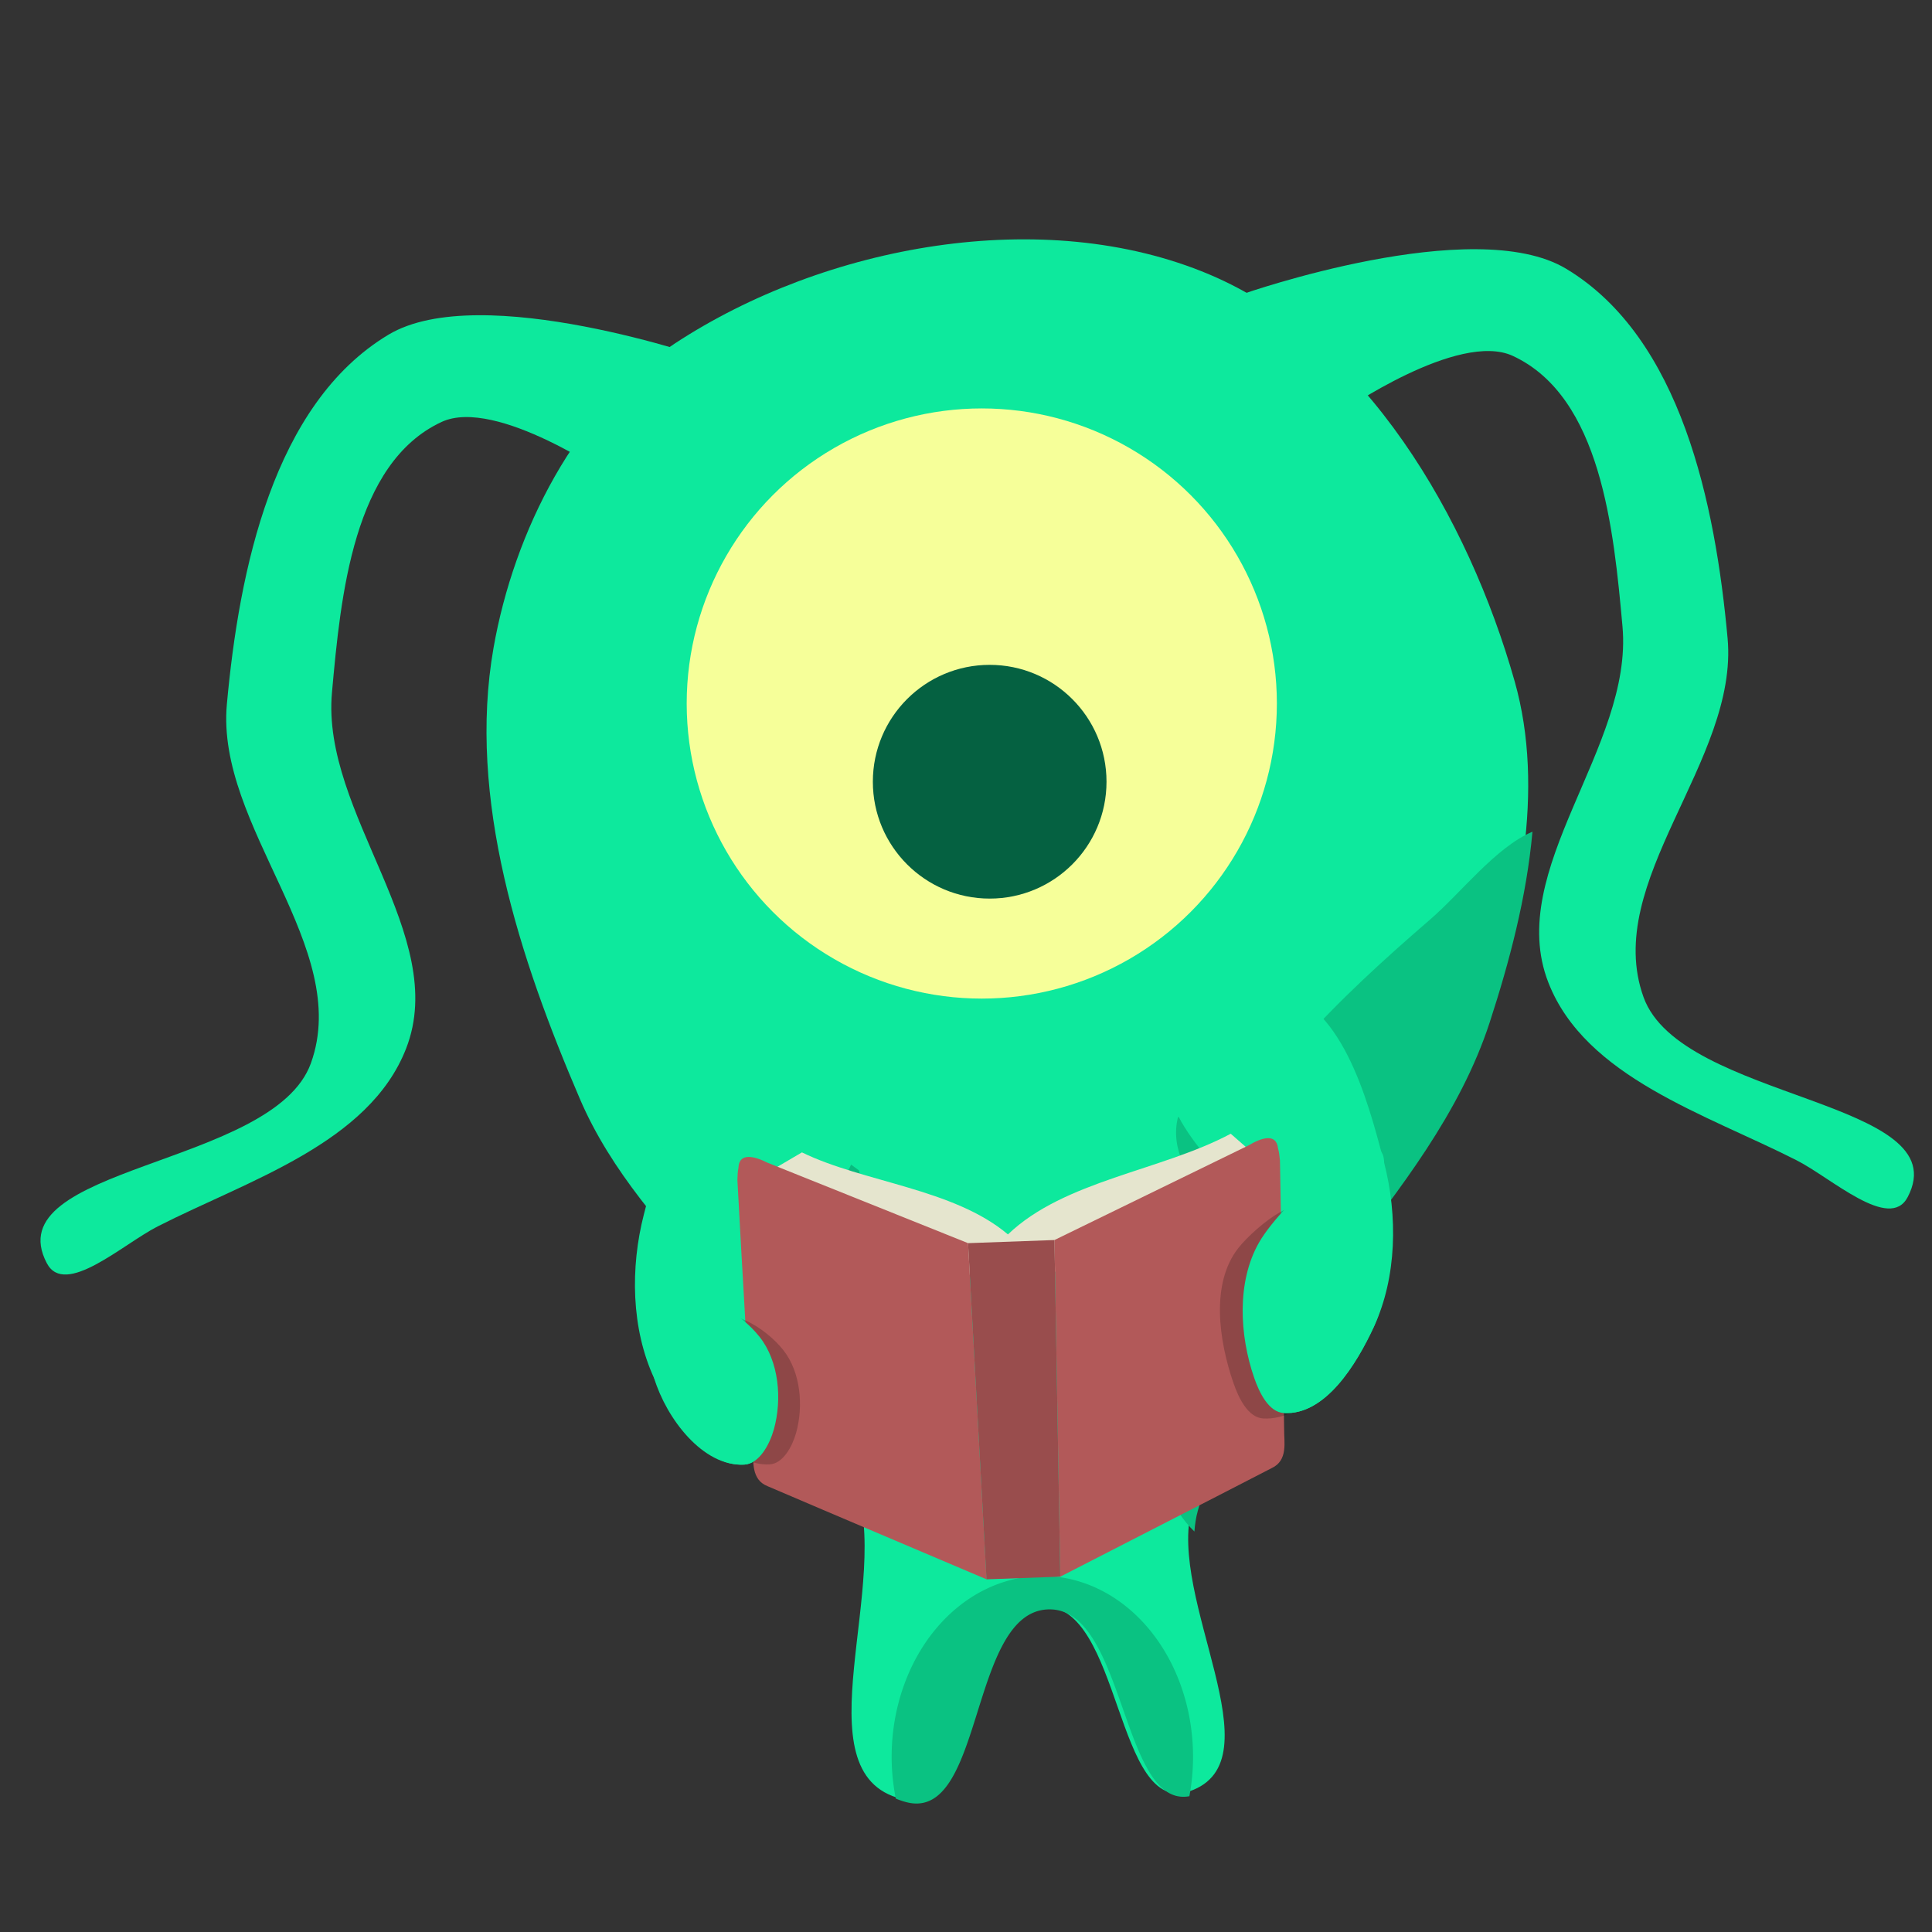 <?xml version="1.0" encoding="UTF-8" standalone="no"?>
<svg
   inkscape:export-ydpi="100"
   inkscape:export-xdpi="100"
   inkscape:export-filename="logo_student.png"
   sodipodi:docname="logo-student.svg"
   inkscape:version="1.2.2 (b0a8486541, 2022-12-01)"
   id="svg8"
   version="1.1"
   viewBox="0 0 5.292 5.292"
   height="20"
   width="20"
   xmlns:inkscape="http://www.inkscape.org/namespaces/inkscape"
   xmlns:sodipodi="http://sodipodi.sourceforge.net/DTD/sodipodi-0.dtd"
   xmlns="http://www.w3.org/2000/svg"
   xmlns:svg="http://www.w3.org/2000/svg"
   xmlns:rdf="http://www.w3.org/1999/02/22-rdf-syntax-ns#"
   xmlns:cc="http://creativecommons.org/ns#"
   xmlns:dc="http://purl.org/dc/elements/1.1/">
  <rect x="0" y="0" width="5.292" height="5.292" fill="#333333" stroke="none"/>
  <defs
     id="defs2" />
  <sodipodi:namedview
     inkscape:snap-global="true"
     inkscape:snap-object-midpoints="true"
     inkscape:document-rotation="0"
     inkscape:window-maximized="1"
     inkscape:window-y="0"
     inkscape:window-x="0"
     inkscape:window-height="1037"
     inkscape:window-width="1916"
     fit-margin-bottom="1"
     fit-margin-right="1"
     fit-margin-top="1"
     fit-margin-left="1"
     showgrid="false"
     inkscape:current-layer="layer1"
     inkscape:document-units="mm"
     inkscape:cy="-4.0951847"
     inkscape:cx="12.85433"
     inkscape:zoom="13.186218"
     inkscape:pageshadow="2"
     inkscape:pageopacity="0.0"
     borderopacity="1.0"
     bordercolor="#666666"
     pagecolor="#ffffff"
     id="base"
     inkscape:pagecheckerboard="0"
     inkscape:showpageshadow="2"
     inkscape:deskcolor="#d1d1d1" />
  <g
     transform="matrix(0.104,0,0,0.104,-9.295,-6.562)"
     id="layer1"
     inkscape:label="Calque 1"
     inkscape:groupmode="layer">
    <g
       id="g10110"
       transform="translate(-23.266,-103.422)"
       inkscape:label="student">
      <g
         id="g65277"
         inkscape:label="body"
         transform="translate(-0.294,1.433)">
        <path
           id="path1364"
           style="fill:#0de99d;fill-opacity:1;stroke-width:0.265;stroke-linecap:round;stroke-linejoin:round;stroke-miterlimit:10"
           d="m 125.934,182.145 c -0.698,3.975 0.685,8.183 2.278,11.892 1.63,3.794 5.669,6.239 7.221,10.066 1.059,2.612 -1.489,7.683 1.246,8.361 2.038,0.506 1.635,-5.037 3.734,-5.073 2.07,-0.035 1.892,5.543 3.851,4.873 2.355,-0.806 -0.606,-5.072 0.067,-7.468 1.348,-4.799 6.126,-8.097 7.673,-12.835 0.927,-2.842 1.639,-6.054 0.824,-8.931 -1.217,-4.298 -3.929,-8.983 -8.046,-10.718 -4.36,-1.839 -10.123,-0.775 -14.078,1.823 -2.597,1.706 -4.232,4.95 -4.77,8.011 z"
           sodipodi:nodetypes="aaaaaaaaaaaa"
           inkscape:label="body" />
        <path
           style="fill:#0de99d;fill-opacity:1;stroke:none;stroke-width:0.265px;stroke-linecap:butt;stroke-linejoin:miter;stroke-opacity:1"
           d="m 131.658,174.562 c 0,0 -6.058,-2.122 -8.493,-0.661 -3.036,1.822 -3.933,6.207 -4.255,9.733 -0.294,3.223 3.312,6.41 2.213,9.455 -0.987,2.735 -8.309,2.693 -6.955,5.266 0.477,0.908 2.006,-0.504 2.92,-0.969 2.39,-1.217 5.568,-2.186 6.543,-4.685 1.16,-2.974 -2.239,-6.195 -1.953,-9.374 0.23,-2.554 0.563,-6.05 2.888,-7.129 1.436,-0.667 4.514,1.479 4.514,1.479"
           id="path10103"
           sodipodi:nodetypes="caaaaaaaac"
           inkscape:label="antenae" />
        <path
           style="fill:#0de99d;fill-opacity:1;stroke:none;stroke-width:0.265px;stroke-linecap:butt;stroke-linejoin:miter;stroke-opacity:1"
           d="m 145.688,172.823 c 0,0 6.058,-2.122 8.493,-0.661 3.036,1.822 3.933,6.207 4.255,9.733 0.294,3.223 -3.312,6.41 -2.213,9.455 0.987,2.735 8.309,2.693 6.955,5.266 -0.477,0.908 -2.006,-0.504 -2.92,-0.969 -2.39,-1.217 -5.568,-2.186 -6.543,-4.685 -1.16,-2.974 2.239,-6.195 1.953,-9.374 -0.23,-2.554 -0.563,-6.05 -2.888,-7.129 -1.436,-0.667 -4.514,1.479 -4.514,1.479"
           id="path4975"
           sodipodi:nodetypes="caaaaaaaac"
           inkscape:label="antenae2" />
      </g>
      <g
         id="g65222"
         inkscape:label="arm2"
         transform="translate(-0.294,1.433)">
        <path
           id="path1190-5"
           style="fill:#000000;fill-opacity:0.2;stroke:none;stroke-width:3.78;stroke-linecap:round;stroke-linejoin:round;stroke-miterlimit:4;stroke-dasharray:none;stroke-opacity:1"
           d="m 321.57,144.4 c -5.146,0.978 -7.839,6.729 -9.57,12.348 3.542,4.358 7.532,8.462 11.154,12.77 1.462,-6.378 10.256,-11.253 8.688,-17.605 z"
           transform="matrix(0.265,0,0,0.265,47.621,155.654)"
           inkscape:label="shadow" />
        <path
           sodipodi:nodetypes="caaaaac"
           d="m 132.815,192.485 c -1.784,0.329 -2.469,2.829 -2.921,4.582 -0.36,1.398 -0.337,3.012 0.272,4.323 0.46,0.991 1.275,2.327 2.368,2.27 0.404,-0.021 0.65,-0.543 0.782,-0.925 0.389,-1.123 -0.379,-2.402 -0.127,-3.564 0.369,-1.704 2.742,-2.988 2.333,-4.684"
           style="fill:#0de99d;fill-opacity:1;stroke:none;stroke-width:1;stroke-linecap:round;stroke-linejoin:round;stroke-miterlimit:4;stroke-dasharray:none;stroke-opacity:1"
           id="path1134-7"
           inkscape:label="arm" />
      </g>
      <g
         id="g65218"
         inkscape:label="eye"
         transform="translate(-0.294,1.433)">
        <circle
           style="fill:#f6ff99;fill-opacity:1;stroke:none;stroke-width:1;stroke-linecap:round;stroke-linejoin:round;stroke-miterlimit:4;stroke-dasharray:none;stroke-opacity:1"
           id="path1152-3"
           cx="138.793"
           cy="183.614"
           r="7.772"
           inkscape:label="iris" />
        <ellipse
           style="fill:#056141;fill-opacity:1;stroke:none;stroke-width:1;stroke-linecap:round;stroke-linejoin:round;stroke-miterlimit:4;stroke-dasharray:none;stroke-opacity:1"
           id="ellipse1404-6"
           cx="139.001"
           cy="185.674"
           rx="3.077"
           ry="3.078"
           inkscape:label="pupil" />
      </g>
      <g
         id="g59531"
         inkscape:label="shadows"
         transform="translate(-0.294,1.433)">
        <path
           id="path16983"
           style="fill:#0ac282;fill-opacity:1;stroke:none;stroke-width:1px;stroke-linecap:butt;stroke-linejoin:miter;stroke-opacity:1"
           d="m 398.775,118.25 c -3.639,1.536 -7.084,6.064 -10.168,8.727 -8.987,7.761 -18.149,16.452 -22.781,27.385 -3.862,9.115 -6.42,20.17 -3.189,29.527 0.494,1.43 1.396,2.814 2.541,3.916 0.053,-0.722 0.158,-1.419 0.342,-2.074 5.096,-18.137 23.156,-30.6 29,-48.51 1.97,-6.039 3.681,-12.521 4.256,-18.971 z"
           transform="matrix(0.265,0,0,0.265,47.621,155.654)" />
        <path
           id="path4736"
           style="fill:#0ac282;fill-opacity:1;stroke:none;stroke-width:0.3;stroke-linecap:round;stroke-linejoin:round"
           d="m 350.064,192.223 a 14.977,17.975 0 0 0 -14.977,17.975 14.977,17.975 0 0 0 0.412,4.148 c 0.339,0.145 0.702,0.271 1.098,0.369 7.702,1.912 6.181,-19.036 14.115,-19.172 7.61,-0.13 7.182,19.814 13.967,18.568 a 14.977,17.975 0 0 0 0.363,-3.914 14.977,17.975 0 0 0 -14.979,-17.975 z"
           transform="matrix(0.265,0,0,0.265,47.621,155.654)" />
      </g>
      <g
         id="g10358"
         transform="matrix(-1,0.024,0.024,1,274.789,-4.056)"
         style="stroke-width:1;stroke-miterlimit:4;stroke-dasharray:none"
         inkscape:label="arm">
        <path
           id="path10354"
           style="fill:#0ac282;fill-opacity:1;stroke:none;stroke-width:3.78;stroke-linecap:round;stroke-linejoin:round;stroke-miterlimit:4;stroke-dasharray:none;stroke-opacity:1"
           d="m 143.291,118.197 -10.271,7.512 c -1.58,6.401 7.361,11.302 8.721,17.752 0.593,2.81 -0.389,5.792 -0.797,8.689 3.849,-6.107 8.648,-11.803 13.006,-17.701 -1.68,-6.533 -4.293,-15.042 -10.658,-16.252 z"
           transform="matrix(-0.265,0.006,0.006,0.265,170.342,162.633)"
           inkscape:label="shadow" />
        <path
           sodipodi:nodetypes="caaaaac"
           d="m 133.259,193.415 c -1.776,0.371 -2.401,2.887 -2.812,4.65 -0.327,1.406 -0.265,3.02 0.374,4.315 0.484,0.98 1.33,2.296 2.421,2.213 0.403,-0.03 0.637,-0.559 0.76,-0.943 0.362,-1.132 -0.435,-2.393 -0.211,-3.56 0.329,-1.713 2.671,-3.052 2.222,-4.738"
           style="fill:#0de99d;fill-opacity:1;stroke:none;stroke-width:1;stroke-linecap:round;stroke-linejoin:round;stroke-miterlimit:4;stroke-dasharray:none;stroke-opacity:1"
           id="path10356"
           inkscape:label="arm" />
      </g>
      <g
         id="g49887"
         transform="rotate(-2.07,131.768,196.065)"
         inkscape:label="book">
        <path
           style="fill:#e5e5ce;fill-opacity:1;stroke:none;stroke-width:0.265px;stroke-linecap:butt;stroke-linejoin:miter;stroke-opacity:1"
           d="m 133.732,196.941 c 1.593,0.85 3.956,1.094 5.344,2.355 1.536,-1.369 4.091,-1.526 5.96,-2.438 l 0.786,0.74 -5.882,2.892 c 0,0 -0.521,-0.366 -0.821,-0.367 -0.298,-6.4e-4 -0.818,0.361 -0.818,0.361 l -5.611,-2.981 z"
           id="path50269"
           sodipodi:nodetypes="cccccsccc" />
        <path
           id="rect10418-3"
           style="fill:#b25959;fill-opacity:1;stroke:none;stroke-width:0.265;stroke-linecap:round;stroke-linejoin:round;stroke-miterlimit:10;stroke-dasharray:none"
           d="m 146.267,197.285 c -0.033,-0.416 -0.446,-0.283 -0.774,-0.103 -1.733,0.769 -3.465,1.537 -5.198,2.306 -0.056,2.955 -0.111,5.911 -0.167,8.866 1.89,-0.887 3.781,-1.766 5.671,-2.658 0.439,-0.188 0.345,-0.677 0.361,-0.999 0.047,-2.363 0.106,-4.731 0.146,-7.091 -0.007,-0.111 -0.015,-0.222 -0.04,-0.322 z"
           sodipodi:nodetypes="sccccccs" />
        <path
           id="path38018"
           style="fill:#b25959;fill-opacity:1;stroke:none;stroke-width:0.265;stroke-linecap:round;stroke-linejoin:round;stroke-miterlimit:10;stroke-dasharray:none"
           d="m 132.046,197.285 c 0.033,-0.416 0.446,-0.283 0.774,-0.103 1.733,0.769 3.465,1.537 5.198,2.306 0.056,2.955 0.111,5.911 0.167,8.866 -1.89,-0.887 -3.781,-1.766 -5.671,-2.658 -0.439,-0.188 -0.345,-0.677 -0.361,-0.999 -0.047,-2.363 -0.106,-4.731 -0.146,-7.091 0.007,-0.111 0.015,-0.222 0.04,-0.322 z"
           sodipodi:nodetypes="sccccccs" />
        <path
           style="fill:#994d4d;fill-opacity:1;stroke:none;stroke-width:0.265px;stroke-linecap:butt;stroke-linejoin:miter;stroke-opacity:1"
           d="m 138.018,199.488 h 2.277 l -0.167,8.866 h -1.944 z"
           id="path38053"
           sodipodi:nodetypes="ccccc" />
      </g>
      <g
         id="g72895"
         transform="matrix(-1,0.024,0.024,1,274.789,-4.056)"
         style="stroke-width:1;stroke-miterlimit:4;stroke-dasharray:none"
         inkscape:label="hand">
        <path
           sodipodi:nodetypes="saaaas"
           d="m 132.334,199.71 c 0.014,1.092 -1.209,1.843 -0.966,2.8 0.269,1.06 1.331,2.296 2.421,2.213 0.402,-0.031 0.637,-0.558 0.76,-0.943 0.362,-1.132 0.546,-2.644 -0.211,-3.56 -0.439,-0.531 -2.02,-1.813 -2.003,-0.51 z"
           style="fill:#000000;fill-opacity:0.2;stroke:none;stroke-width:1;stroke-linecap:round;stroke-linejoin:round;stroke-miterlimit:4;stroke-dasharray:none;stroke-opacity:0.2"
           id="path73596"
           inkscape:label="shadow" />
        <path
           sodipodi:nodetypes="saaaas"
           d="m 130.447,198.065 c 0.014,1.092 -0.265,3.02 0.374,4.315 0.484,0.981 1.331,2.296 2.421,2.213 0.402,-0.031 0.637,-0.558 0.76,-0.943 0.362,-1.132 0.403,-2.542 -0.211,-3.56 -0.673,-1.116 -3.36,-3.328 -3.344,-2.025 z"
           style="fill:#0de99d;fill-opacity:1;stroke:none;stroke-width:1;stroke-linecap:round;stroke-linejoin:round;stroke-miterlimit:4;stroke-dasharray:none;stroke-opacity:1"
           id="path72893"
           inkscape:label="hand" />
      </g>
      <g
         id="g73826"
         inkscape:label="hand2"
         transform="translate(-0.294,1.433)">
        <path
           sodipodi:nodetypes="aaaaaa"
           d="m 131.478,199.807 c -0.547,0.291 -0.575,1.224 -0.393,1.817 0.286,0.935 1.141,2.081 2.118,2.03 0.36,-0.019 0.601,-0.479 0.699,-0.827 0.2,-0.709 0.121,-1.607 -0.337,-2.184 -0.466,-0.587 -1.425,-1.187 -2.087,-0.836 z"
           style="fill:#000000;fill-opacity:0.2;stroke:none;stroke-width:1;stroke-linecap:round;stroke-linejoin:round;stroke-miterlimit:4;stroke-dasharray:none;stroke-opacity:1"
           id="path74311"
           inkscape:label="shadow" />
        <path
           sodipodi:nodetypes="aaaaaa"
           d="m 130.606,199.359 c -0.612,0.325 -0.642,1.369 -0.44,2.031 0.32,1.046 1.276,2.327 2.368,2.27 0.403,-0.021 0.672,-0.536 0.782,-0.925 0.223,-0.793 0.136,-1.797 -0.377,-2.442 -0.521,-0.656 -1.593,-1.328 -2.333,-0.935 z"
           style="fill:#0de99d;fill-opacity:1;stroke:none;stroke-width:1;stroke-linecap:round;stroke-linejoin:round;stroke-miterlimit:4;stroke-dasharray:none;stroke-opacity:1"
           id="path73824"
           inkscape:label="hand" />
      </g>
    </g>
  </g>
</svg>
